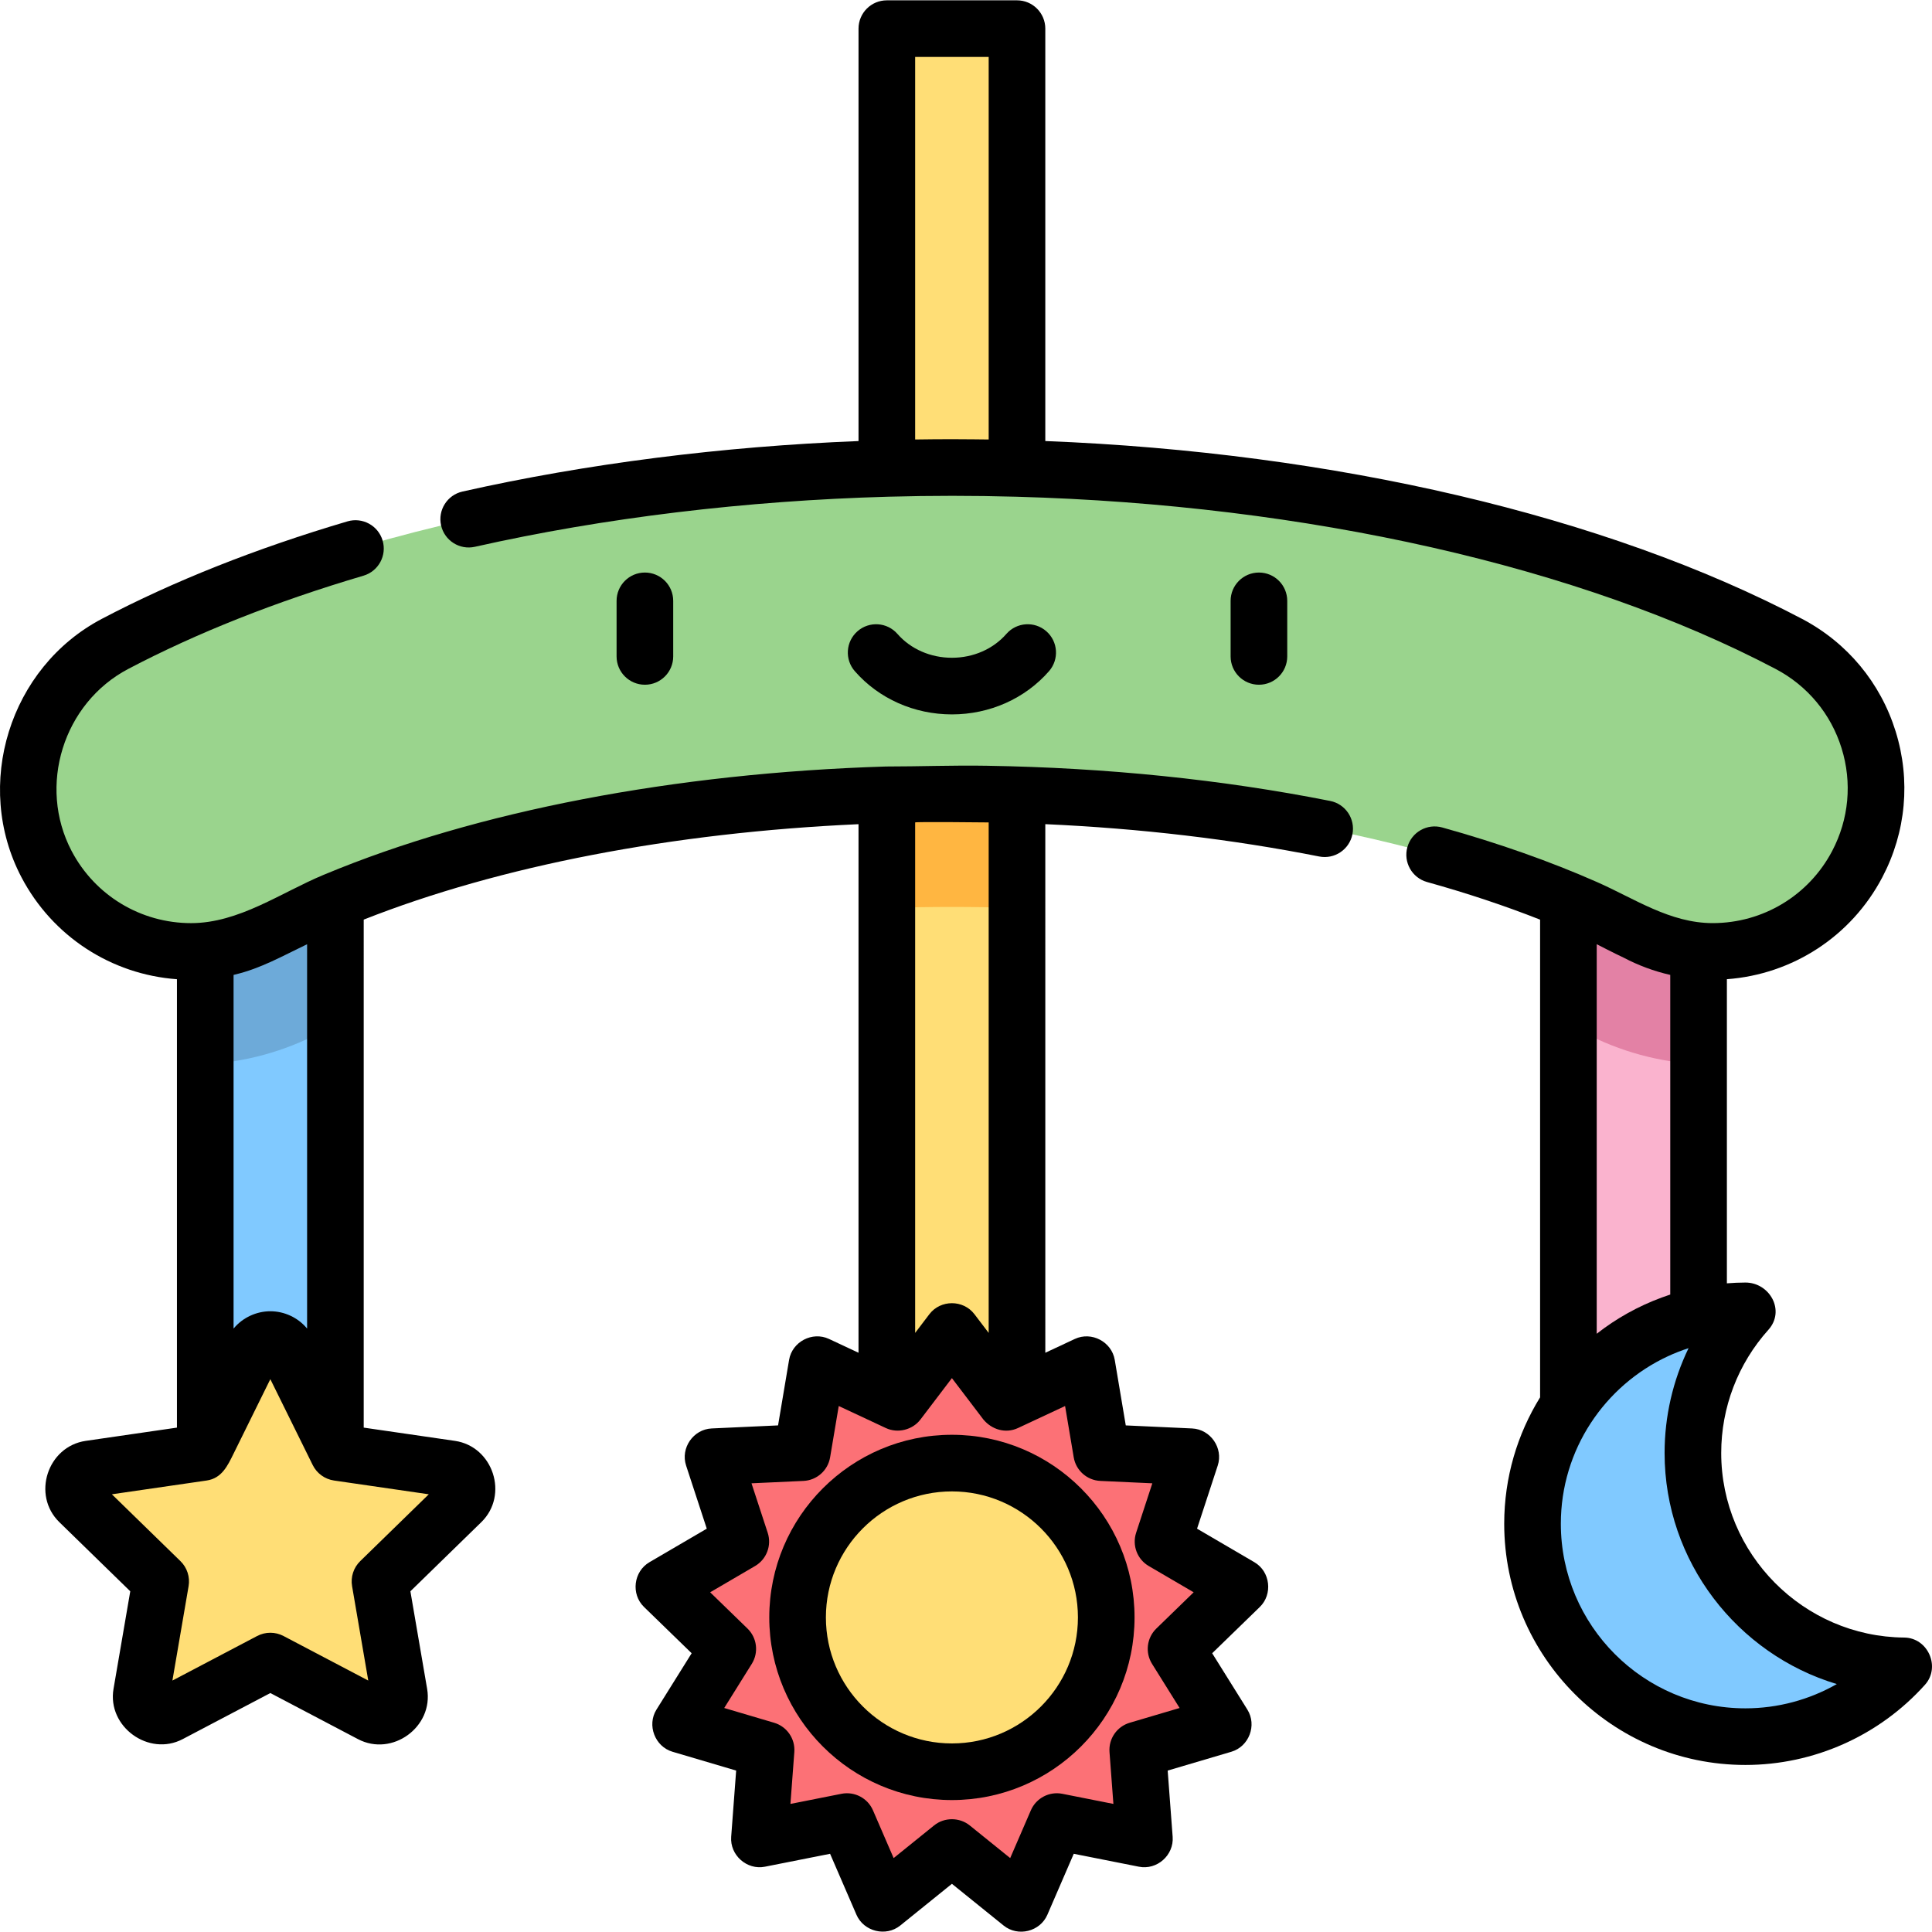 <?xml version="1.0" encoding="iso-8859-1"?>
<!-- Generator: Adobe Illustrator 19.0.0, SVG Export Plug-In . SVG Version: 6.00 Build 0)  -->
<svg xmlns="http://www.w3.org/2000/svg" xmlns:xlink="http://www.w3.org/1999/xlink" version="1.1" id="Layer_1" x="0px" y="0px" viewBox="0 0 511.802 511.802" style="enable-background:new 0 0 511.802 511.802;" xml:space="preserve" width="512" height="512">
<g>
	<g>
		<polygon style="fill:#FAB3CE;" points="415.525,200.98 415.525,372.296 450.004,348.624 450.004,200.98   "/>
		<path style="fill:#80C9FF;" d="M448.503,384.896c0-14.47,5.455-27.662,14.413-37.646c-0.168-0.001-0.333-0.013-0.501-0.013    c-31.148,0-56.398,25.25-56.398,56.398s25.25,56.398,56.398,56.398c16.678,0,31.66-7.244,41.985-18.752    C473.485,441.011,448.503,415.875,448.503,384.896z"/>
		<g>
			<rect x="54.414" y="200.98" style="fill:#80C9FF;" width="34.479" height="192.756"/>
		</g>
		<g>
			<rect x="234.969" y="7.567" style="fill:#FFDE76;" width="34.479" height="386.169"/>
		</g>
		<path style="fill:#FFDE76;" d="M119.467,389.099l-29.861-4.339L76.251,357.7c-1.88-3.811-7.314-3.811-9.195,0l-13.354,27.059    l-29.861,4.339c-4.205,0.611-5.884,5.779-2.841,8.745l21.608,21.063l-5.101,29.741c-0.718,4.188,3.678,7.382,7.439,5.405    l26.709-14.042l26.708,14.042c3.761,1.978,8.157-1.216,7.439-5.405l-5.101-29.741l21.608-21.063    C125.351,394.877,123.672,389.709,119.467,389.099z"/>
		<polygon style="fill:#FC7176;" points="252.209,489.379 233.805,504.234 224.412,482.528 201.213,487.129 202.984,463.544     180.304,456.836 192.832,436.776 175.867,420.297 196.283,408.356 188.919,385.881 212.546,384.796 216.471,361.473     237.895,371.491 252.209,352.664 266.523,371.491 287.947,361.473 291.872,384.796 315.498,385.881 308.135,408.356     328.551,420.297 311.586,436.776 324.114,456.836 301.434,463.544 303.205,487.129 280.005,482.528 270.613,504.234   "/>
		<circle style="fill:#FFDE76;" cx="252.209" cy="428.449" r="40.883"/>
		<path style="fill:#E381A5;" d="M415.525,271.472c1.419,0.7,2.819,1.408,4.19,2.129c9.366,4.925,19.766,7.767,30.289,8.315V200.98    h-34.479V271.472z"/>
		<path style="fill:#FFB641;" d="M234.969,240.537c5.701-0.184,11.45-0.283,17.24-0.283c5.79,0,11.538,0.099,17.24,0.283v-76.479    c-5.729-0.152-11.477-0.232-17.24-0.232c-5.762,0-11.51,0.08-17.24,0.232V240.537z"/>
		<path style="fill:#6DAAD9;" d="M54.414,281.921c10.521-0.55,20.918-3.392,30.282-8.315c1.374-0.722,2.776-1.432,4.197-2.133    V200.98H54.414V281.921z"/>
		<path style="fill:#9AD48D;" d="M50.66,252.026c-15.539,0-30.552-8.403-38.286-23.112c-11.107-21.124-2.986-47.253,18.139-58.36    c56.479-29.696,137.284-46.727,221.696-46.727c84.405,0,165.206,17.029,221.684,46.721c21.126,11.105,29.247,37.234,18.142,58.359    c-7.732,14.708-22.749,23.113-38.287,23.114c-6.779,0-13.655-1.599-20.072-4.973c-44.478-23.383-110.62-36.793-181.468-36.793    c-70.852,0-136.997,13.412-181.475,36.798C64.319,250.426,57.438,252.026,50.66,252.026z"/>
	</g>
	<g>
		<path d="M163.338,159.171v14.72c0,4.142,3.358,7.5,7.5,7.5s7.5-3.358,7.5-7.5v-14.72c0-4.142-3.358-7.5-7.5-7.5    S163.338,155.03,163.338,159.171z"/>
		<path d="M326,159.171v14.72c0,4.142,3.358,7.5,7.5,7.5s7.5-3.358,7.5-7.5v-14.72c0-4.142-3.358-7.5-7.5-7.5    S326,155.03,326,159.171z"/>
		<path d="M266.597,167.931c-3.51,4.015-8.768,6.317-14.427,6.317c-5.659,0-10.917-2.302-14.427-6.317    c-2.726-3.119-7.464-3.437-10.583-0.71c-3.119,2.726-3.437,7.464-0.711,10.583c6.358,7.274,15.733,11.445,25.721,11.445    c9.988,0,19.362-4.171,25.72-11.445c2.727-3.119,2.408-7.857-0.71-10.583C274.061,164.495,269.323,164.811,266.597,167.931z"/>
		<path d="M203.787,428.467c0,26.679,21.704,48.383,48.382,48.383s48.383-21.704,48.383-48.383    c0-26.678-21.705-48.382-48.383-48.382S203.787,401.789,203.787,428.467z M285.552,428.467c0,18.407-14.976,33.383-33.383,33.383    s-33.382-14.976-33.382-33.383s14.975-33.382,33.382-33.382S285.552,410.06,285.552,428.467z"/>
		<path d="M453.708,244.539c-11.305,0-20.686-6.484-30.68-10.889c-12.389-5.461-26.102-10.303-40.964-14.445    c-3.991-1.113-8.126,1.221-9.238,5.211c-1.112,3.99,1.221,8.126,5.211,9.238c10.651,2.969,20.655,6.304,29.948,9.97v126.542    c-6.022,9.745-9.507,21.215-9.507,33.488c0,35.233,28.665,63.898,63.898,63.898c18.116,0,35.454-7.743,47.567-21.242    c4.216-4.699,0.784-12.455-5.516-12.509c-26.723-0.234-48.463-22.164-48.463-48.886c0-12.065,4.437-23.656,12.495-32.636    c4.572-5.096,0.336-12.523-6.082-12.523c-1.654,0-3.288,0.083-4.911,0.208v-80.565c17.416-1.277,32.961-11.369,41.169-26.983    c6.303-11.99,7.56-25.717,3.539-38.653c-4.021-12.936-12.839-23.531-24.829-29.834c-51.95-27.311-123.931-44.098-200.435-47.094    V7.586c0-4.142-3.358-7.5-7.5-7.5H234.93c-4.142,0-7.5,3.358-7.5,7.5v109.252c-36.202,1.434-72.047,5.984-104.913,13.375    c-4.041,0.909-6.581,4.921-5.672,8.963s4.92,6.58,8.963,5.672c34.208-7.693,71.763-12.224,109.545-13.268    c11.283-0.31,22.574-0.312,33.857,0.005c76.967,2.114,149.514,18.47,201.154,45.618c8.444,4.438,14.654,11.9,17.485,21.01    s1.946,18.776-2.493,27.221C479.163,237.217,467.036,244.537,453.708,244.539z M486.585,446.124    c-7.308,4.166-15.646,6.428-24.209,6.428c-26.962,0-48.898-21.936-48.898-48.898c0-19.646,11.643-36.62,28.391-44.387    c1.771-0.823,3.589-1.525,5.445-2.131c-4.15,8.589-6.35,18.066-6.35,27.778C440.964,413.69,460.255,438.214,486.585,446.124z     M440.227,343.718c-6.242,2.296-12.05,5.532-17.242,9.603V250.128c0.117,0.056,4.861,2.515,7.162,3.577    c3.878,2.04,8.043,3.589,12.318,4.555v84.674C442.038,343.073,440.548,343.6,440.227,343.718z M242.43,116.424V15.086h19.479    v101.338c-0.199-0.003-6.69-0.079-9.74-0.079C248.923,116.345,245.676,116.377,242.43,116.424z"/>
		<path d="M46.874,259.405v118.781c0,0-24.12,3.505-24.152,3.509c-10.153,1.475-14.354,14.367-6.998,21.538l18.784,18.31    c0,0-4.423,25.789-4.435,25.854c-1.72,10.026,9.345,18.028,18.321,13.311l23.219-12.207c0,0,23.184,12.189,23.218,12.207    c9.066,4.766,20.05-3.229,18.321-13.311l-4.435-25.854c0,0,18.754-18.281,18.784-18.31c7.359-7.173,3.137-20.065-6.998-21.538    l-24.152-3.509V243.614c35.972-14.208,81.753-23.054,131.077-25.281v140.021c0,0-7.813-3.654-7.822-3.658    c-4.428-2.071-9.765,0.747-10.573,5.549l-2.92,17.354c0,0-17.567,0.807-17.579,0.807c-4.873,0.224-8.303,5.187-6.783,9.828    l5.479,16.723c0,0-15.179,8.877-15.19,8.884c-4.215,2.465-4.94,8.453-1.439,11.854l12.623,12.262c0,0-9.308,14.904-9.321,14.926    c-2.576,4.124-0.412,9.79,4.234,11.165l16.875,4.99c0,0-1.315,17.517-1.317,17.548c-0.365,4.861,4.159,8.866,8.938,7.919    l17.261-3.423c0,0,6.975,16.119,6.988,16.15c1.929,4.459,7.82,5.905,11.594,2.858l13.693-11.053c0,0,13.678,11.04,13.694,11.053    c3.803,3.07,9.658,1.617,11.594-2.858l6.988-16.15c0,0,17.236,3.418,17.261,3.423c4.792,0.95,9.303-3.051,8.938-7.918    l-1.318-17.548c0,0,16.859-4.986,16.875-4.99c4.677-1.383,6.82-7.025,4.234-11.165l-9.322-14.926c0,0,12.617-12.257,12.623-12.262    c3.451-3.352,2.808-9.369-1.439-11.854l-15.19-8.884c0,0,5.471-16.698,5.479-16.723c1.52-4.64-1.919-9.603-6.783-9.827    l-17.579-0.807c0,0-2.917-17.335-2.92-17.354c-0.809-4.807-6.153-7.617-10.573-5.549l-7.821,3.657V218.326    c25.171,1.13,49.485,3.996,72.546,8.564c4.066,0.806,8.009-1.836,8.814-5.899s-1.836-8.009-5.899-8.814    c-28.683-5.683-59.207-8.805-90.859-9.319c-8.951-0.159-17.885,0.195-26.832,0.195c-56.106,1.744-108.466,11.837-148.618,28.564    c-0.032,0.013-0.293,0.119-0.393,0.161c-11.23,4.679-22.388,12.766-35.049,12.766c-13.326,0-25.453-7.319-31.647-19.102    c-9.067-17.245-2.21-39.188,14.991-48.232c18.135-9.536,39.104-17.848,62.323-24.707c3.973-1.174,6.242-5.345,5.068-9.317    c-1.173-3.972-5.343-6.241-9.317-5.068c-24.163,7.137-46.05,15.823-65.055,25.815c-24.447,12.854-34.152,44.02-21.286,68.489    C13.908,248.04,29.456,258.132,46.874,259.405z M95.426,413.554c-1.768,1.723-2.575,4.205-2.157,6.638l4.288,25.001L75.104,433.39    c-2.186-1.149-4.795-1.149-6.98,0l-22.453,11.804l4.288-25.001c0.417-2.433-0.389-4.916-2.157-6.638l-18.165-17.706    c0,0,25.066-3.643,25.103-3.648c4.042-0.587,5.567-3.94,7.175-7.199l9.698-19.65l11.226,22.746    c1.092,2.214,3.204,3.748,5.647,4.103l25.103,3.647L95.426,413.554z M81.353,351.942c-0.032-0.039-0.07-0.073-0.103-0.112    c-2.38-2.821-5.946-4.469-9.637-4.469c-3.665,0-7.278,1.666-9.638,4.471c-0.032,0.039-0.069,0.071-0.101,0.11v-93.679    c0.129-0.029,0.255-0.07,0.384-0.101c6.852-1.61,12.802-5.028,19.095-8.03V351.942z M284.437,386.059    c0.586,3.483,3.523,6.085,7.052,6.247l13.772,0.633l-4.292,13.101c-1.1,3.357,0.292,7.026,3.341,8.809l11.9,6.96l-9.889,9.606    c-2.534,2.461-3.007,6.356-1.136,9.353l7.303,11.693l-13.22,3.91c-3.387,1.001-5.616,4.231-5.352,7.753l1.032,13.748    l-13.522-2.682c-3.464-0.685-6.939,1.137-8.342,4.378l-5.475,12.653c0,0-10.727-8.658-10.728-8.659    c-2.662-2.148-6.679-2.214-9.421,0l-10.728,8.659l-5.475-12.653c-1.403-3.242-4.88-5.063-8.342-4.378l-13.523,2.682l1.032-13.748    c0.264-3.522-1.965-6.752-5.352-7.753l-13.22-3.91l7.302-11.693c1.871-2.996,1.398-6.891-1.136-9.352l-9.889-9.606l11.901-6.96    c3.049-1.783,4.44-5.453,3.341-8.81l-4.292-13.101l13.772-0.633c3.528-0.162,6.466-2.764,7.052-6.247l2.288-13.595    c0,0,12.483,5.838,12.488,5.84c3.133,1.465,7.052,0.498,9.148-2.255l8.343-10.975c0,0,8.344,10.974,8.351,10.982    c2.239,2.667,5.856,3.767,9.141,2.247l12.488-5.84L284.437,386.059z M261.909,353.101c0,0-3.765-4.952-3.77-4.958    c-2.959-3.892-8.987-3.884-11.941,0l-3.769,4.957l0-135.232c0.005-0.2,17.937-0.028,19.479-0.002V353.101z"/>
	</g>
</g>















</svg>
